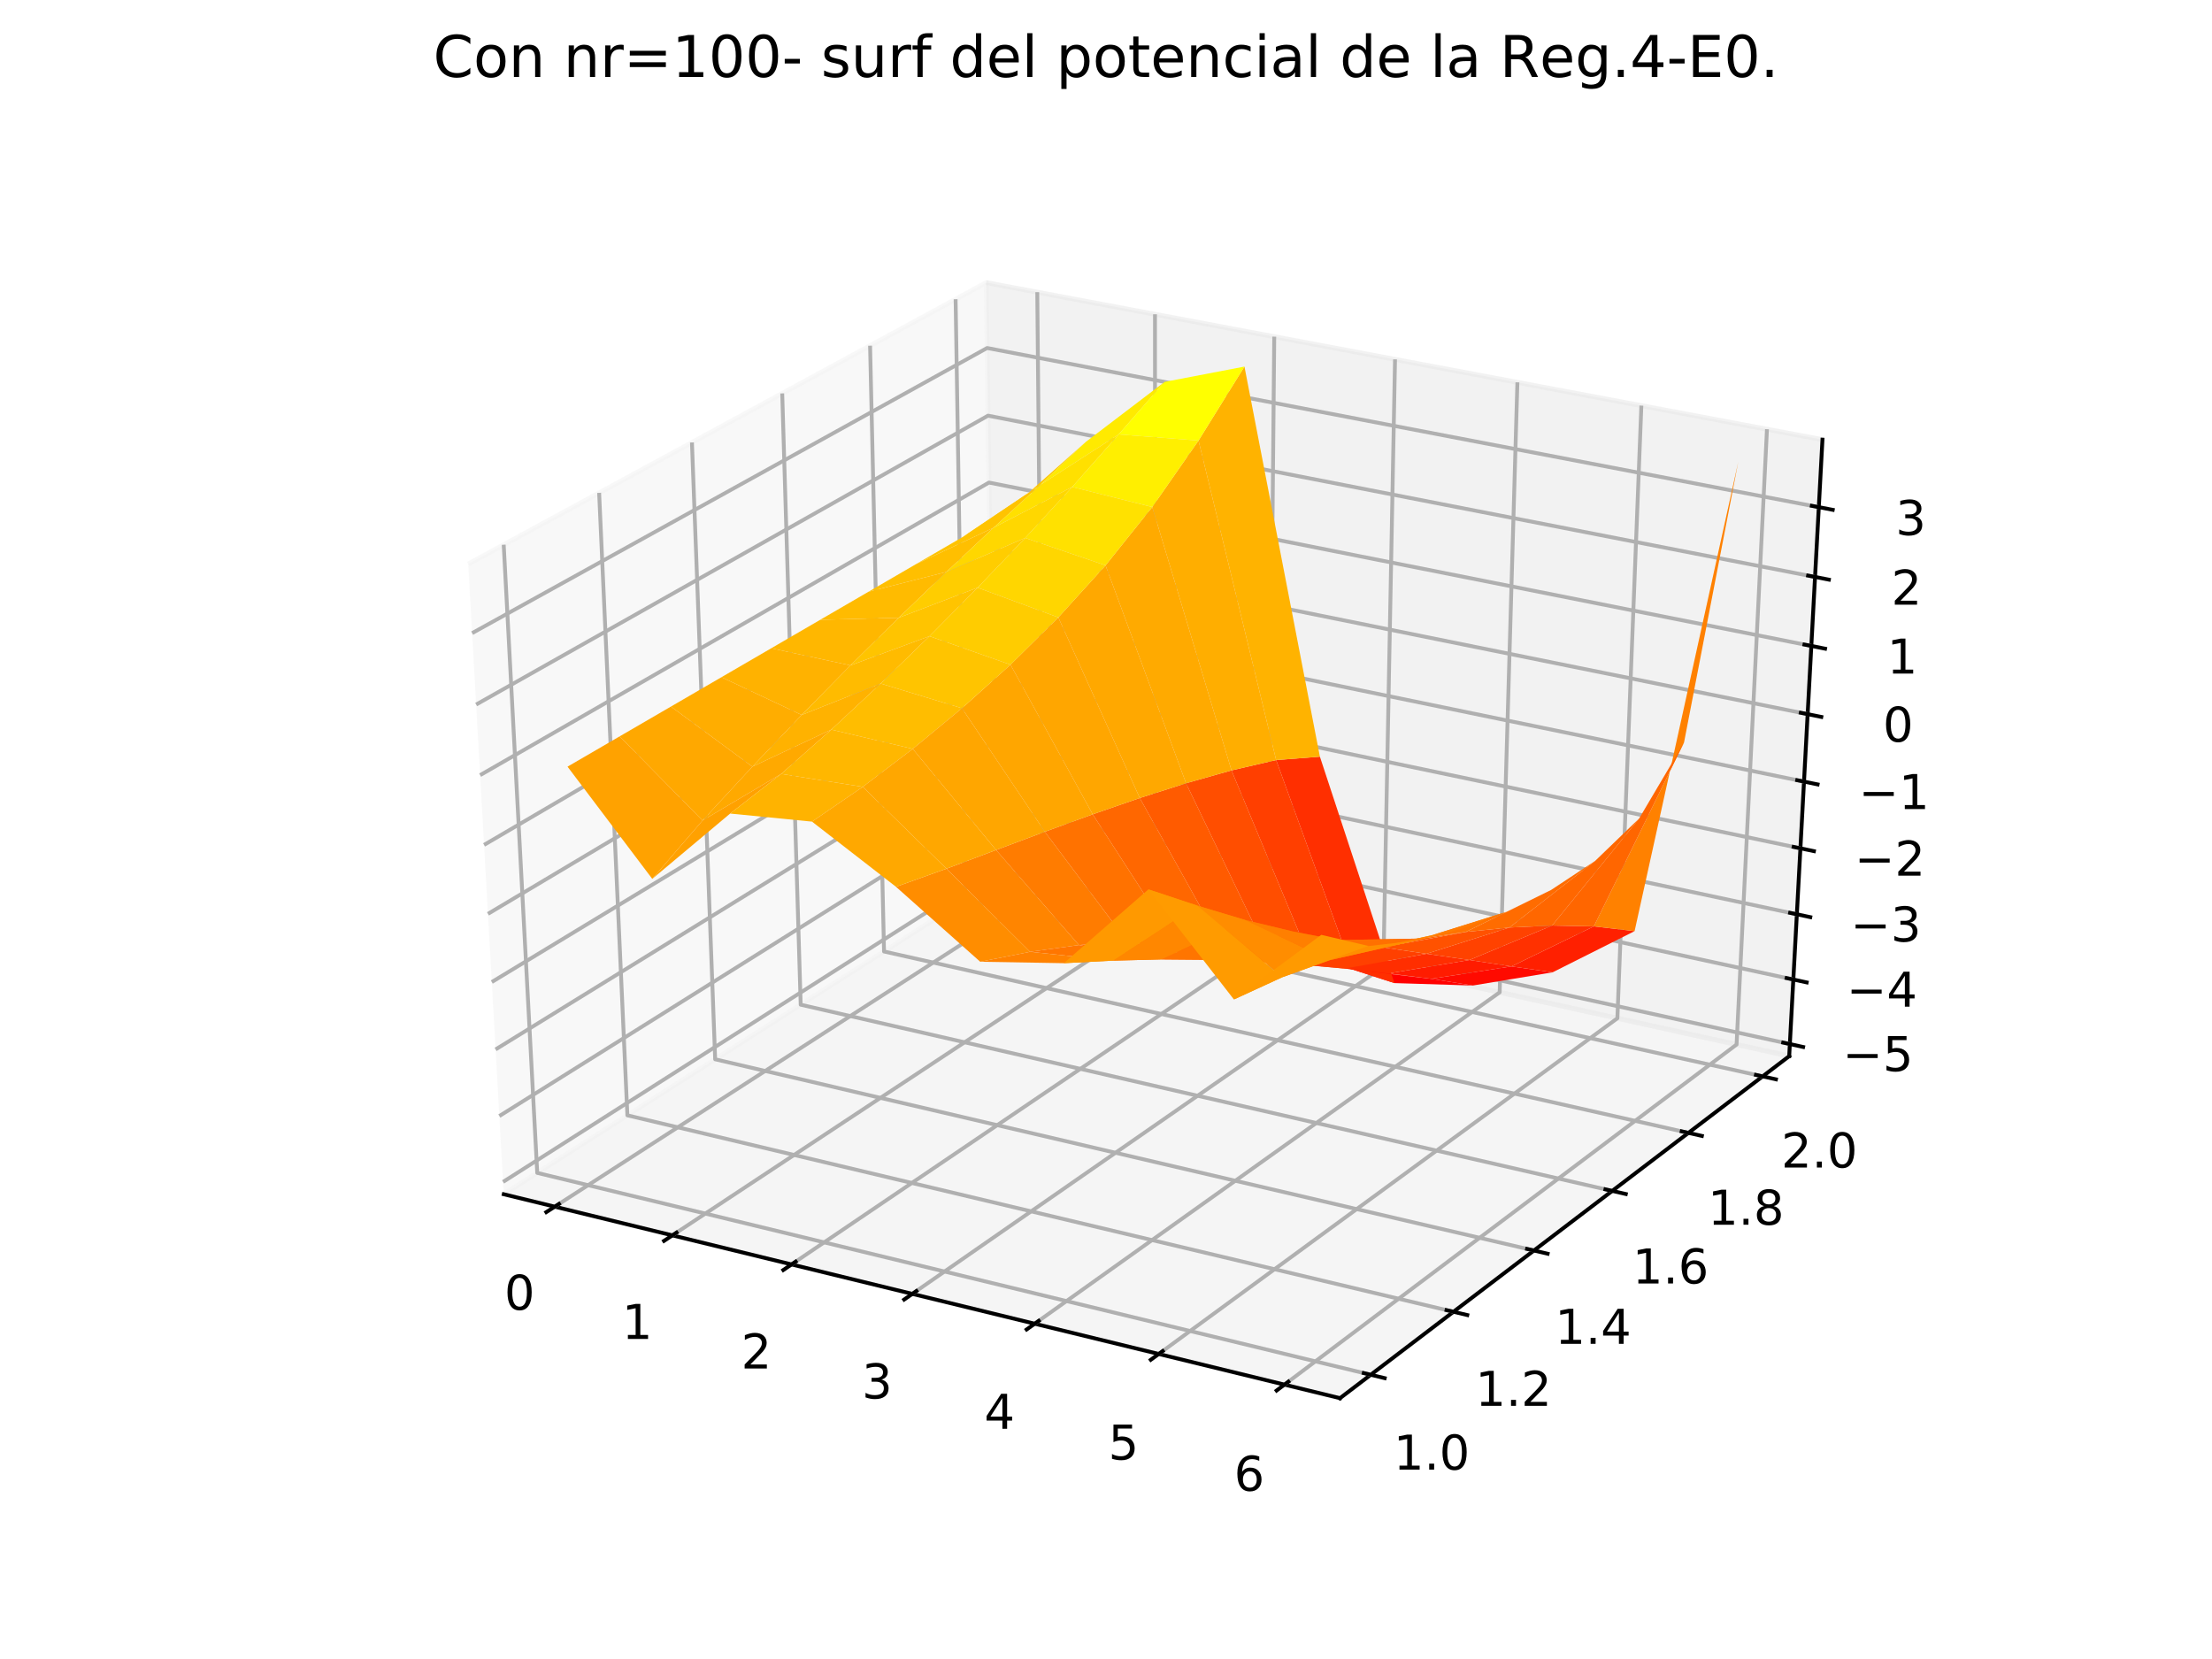 <?xml version="1.0" encoding="utf-8" standalone="no"?>
<!DOCTYPE svg PUBLIC "-//W3C//DTD SVG 1.1//EN"
  "http://www.w3.org/Graphics/SVG/1.1/DTD/svg11.dtd">
<!-- Created with matplotlib (https://matplotlib.org/) -->
<svg height="345.6pt" version="1.1" viewBox="0 0 460.8 345.6" width="460.8pt" xmlns="http://www.w3.org/2000/svg" xmlns:xlink="http://www.w3.org/1999/xlink">
 <defs>
  <style type="text/css">
*{stroke-linecap:butt;stroke-linejoin:round;}
  </style>
 </defs>
 <g id="figure_1">
  <g id="patch_1">
   <path d="M 0 345.6 
L 460.8 345.6 
L 460.8 0 
L 0 0 
z
" style="fill:#ffffff;"/>
  </g>
  <g id="patch_2">
   <path d="M 57.6 307.584 
L 414.72 307.584 
L 414.72 41.472 
L 57.6 41.472 
z
" style="fill:#ffffff;"/>
  </g>
  <g id="pane3d_1">
   <g id="patch_3">
    <path d="M 104.942 248.783 
L 207.151 183.538 
L 205.45 58.866 
L 97.541 117.487 
" style="fill:#f2f2f2;opacity:0.5;stroke:#f2f2f2;stroke-linejoin:miter;"/>
   </g>
  </g>
  <g id="pane3d_2">
   <g id="patch_4">
    <path d="M 207.151 183.538 
L 372.721 220.014 
L 379.649 91.583 
L 205.45 58.866 
" style="fill:#e6e6e6;opacity:0.5;stroke:#e6e6e6;stroke-linejoin:miter;"/>
   </g>
  </g>
  <g id="pane3d_3">
   <g id="patch_5">
    <path d="M 104.942 248.783 
L 279.144 291.265 
L 372.721 220.014 
L 207.151 183.538 
" style="fill:#ececec;opacity:0.5;stroke:#ececec;stroke-linejoin:miter;"/>
   </g>
  </g>
  <g id="axis3d_1">
   <g id="line2d_1">
    <path d="M 104.942 248.783 
L 279.144 291.265 
" style="fill:none;stroke:#000000;stroke-linecap:square;stroke-width:0.8;"/>
   </g>
   <g id="Line3DCollection_1">
    <path d="M 115.562 251.373 
L 217.277 185.769 
L 216.082 60.863 
" style="fill:none;stroke:#b0b0b0;stroke-width:0.8;"/>
    <path d="M 140.067 257.348 
L 240.625 190.912 
L 240.607 65.469 
" style="fill:none;stroke:#b0b0b0;stroke-width:0.8;"/>
    <path d="M 164.894 263.403 
L 264.259 196.119 
L 265.448 70.134 
" style="fill:none;stroke:#b0b0b0;stroke-width:0.8;"/>
    <path d="M 190.052 269.538 
L 288.183 201.39 
L 290.61 74.86 
" style="fill:none;stroke:#b0b0b0;stroke-width:0.8;"/>
    <path d="M 215.547 275.756 
L 312.405 206.726 
L 316.101 79.648 
" style="fill:none;stroke:#b0b0b0;stroke-width:0.8;"/>
    <path d="M 241.385 282.057 
L 336.928 212.129 
L 341.926 84.498 
" style="fill:none;stroke:#b0b0b0;stroke-width:0.8;"/>
    <path d="M 267.574 288.443 
L 361.759 217.599 
L 368.092 89.412 
" style="fill:none;stroke:#b0b0b0;stroke-width:0.8;"/>
   </g>
   <g id="xtick_1">
    <g id="line2d_2">
     <path d="M 116.439 250.807 
L 113.806 252.505 
" style="fill:none;stroke:#000000;stroke-linecap:square;stroke-width:0.8;"/>
    </g>
    <g id="text_1">
     <!-- 0 -->
     <defs>
      <path d="M 31.781 66.406 
Q 24.172 66.406 20.328 58.906 
Q 16.5 51.422 16.5 36.375 
Q 16.5 21.391 20.328 13.891 
Q 24.172 6.391 31.781 6.391 
Q 39.453 6.391 43.281 13.891 
Q 47.125 21.391 47.125 36.375 
Q 47.125 51.422 43.281 58.906 
Q 39.453 66.406 31.781 66.406 
z
M 31.781 74.219 
Q 44.047 74.219 50.516 64.516 
Q 56.984 54.828 56.984 36.375 
Q 56.984 17.969 50.516 8.266 
Q 44.047 -1.422 31.781 -1.422 
Q 19.531 -1.422 13.062 8.266 
Q 6.594 17.969 6.594 36.375 
Q 6.594 54.828 13.062 64.516 
Q 19.531 74.219 31.781 74.219 
z
" id="DejaVuSans-48"/>
     </defs>
     <g transform="translate(105.061 272.845)scale(0.1 -0.1)">
      <use xlink:href="#DejaVuSans-48"/>
     </g>
    </g>
   </g>
   <g id="xtick_2">
    <g id="line2d_3">
     <path d="M 140.933 256.776 
L 138.33 258.496 
" style="fill:none;stroke:#000000;stroke-linecap:square;stroke-width:0.8;"/>
    </g>
    <g id="text_2">
     <!-- 1 -->
     <defs>
      <path d="M 12.406 8.297 
L 28.516 8.297 
L 28.516 63.922 
L 10.984 60.406 
L 10.984 69.391 
L 28.422 72.906 
L 38.281 72.906 
L 38.281 8.297 
L 54.391 8.297 
L 54.391 0 
L 12.406 0 
z
" id="DejaVuSans-49"/>
     </defs>
     <g transform="translate(129.562 278.923)scale(0.1 -0.1)">
      <use xlink:href="#DejaVuSans-49"/>
     </g>
    </g>
   </g>
   <g id="xtick_3">
    <g id="line2d_4">
     <path d="M 165.751 262.823 
L 163.177 264.566 
" style="fill:none;stroke:#000000;stroke-linecap:square;stroke-width:0.8;"/>
    </g>
    <g id="text_3">
     <!-- 2 -->
     <defs>
      <path d="M 19.188 8.297 
L 53.609 8.297 
L 53.609 0 
L 7.328 0 
L 7.328 8.297 
Q 12.938 14.109 22.625 23.891 
Q 32.328 33.688 34.812 36.531 
Q 39.547 41.844 41.422 45.531 
Q 43.312 49.219 43.312 52.781 
Q 43.312 58.594 39.234 62.25 
Q 35.156 65.922 28.609 65.922 
Q 23.969 65.922 18.812 64.312 
Q 13.672 62.703 7.812 59.422 
L 7.812 69.391 
Q 13.766 71.781 18.938 73 
Q 24.125 74.219 28.422 74.219 
Q 39.75 74.219 46.484 68.547 
Q 53.219 62.891 53.219 53.422 
Q 53.219 48.922 51.531 44.891 
Q 49.859 40.875 45.406 35.406 
Q 44.188 33.984 37.641 27.219 
Q 31.109 20.453 19.188 8.297 
z
" id="DejaVuSans-50"/>
     </defs>
     <g transform="translate(154.388 285.081)scale(0.1 -0.1)">
      <use xlink:href="#DejaVuSans-50"/>
     </g>
    </g>
   </g>
   <g id="xtick_4">
    <g id="line2d_5">
     <path d="M 190.899 268.95 
L 188.356 270.717 
" style="fill:none;stroke:#000000;stroke-linecap:square;stroke-width:0.8;"/>
    </g>
    <g id="text_4">
     <!-- 3 -->
     <defs>
      <path d="M 40.578 39.312 
Q 47.656 37.797 51.625 33 
Q 55.609 28.219 55.609 21.188 
Q 55.609 10.406 48.188 4.484 
Q 40.766 -1.422 27.094 -1.422 
Q 22.516 -1.422 17.656 -0.516 
Q 12.797 0.391 7.625 2.203 
L 7.625 11.719 
Q 11.719 9.328 16.594 8.109 
Q 21.484 6.891 26.812 6.891 
Q 36.078 6.891 40.938 10.547 
Q 45.797 14.203 45.797 21.188 
Q 45.797 27.641 41.281 31.266 
Q 36.766 34.906 28.719 34.906 
L 20.219 34.906 
L 20.219 43.016 
L 29.109 43.016 
Q 36.375 43.016 40.234 45.922 
Q 44.094 48.828 44.094 54.297 
Q 44.094 59.906 40.109 62.906 
Q 36.141 65.922 28.719 65.922 
Q 24.656 65.922 20.016 65.031 
Q 15.375 64.156 9.812 62.312 
L 9.812 71.094 
Q 15.438 72.656 20.344 73.438 
Q 25.25 74.219 29.594 74.219 
Q 40.828 74.219 47.359 69.109 
Q 53.906 64.016 53.906 55.328 
Q 53.906 49.266 50.438 45.094 
Q 46.969 40.922 40.578 39.312 
z
" id="DejaVuSans-51"/>
     </defs>
     <g transform="translate(179.544 291.321)scale(0.1 -0.1)">
      <use xlink:href="#DejaVuSans-51"/>
     </g>
    </g>
   </g>
   <g id="xtick_5">
    <g id="line2d_6">
     <path d="M 216.383 275.16 
L 213.872 276.95 
" style="fill:none;stroke:#000000;stroke-linecap:square;stroke-width:0.8;"/>
    </g>
    <g id="text_5">
     <!-- 4 -->
     <defs>
      <path d="M 37.797 64.312 
L 12.891 25.391 
L 37.797 25.391 
z
M 35.203 72.906 
L 47.609 72.906 
L 47.609 25.391 
L 58.016 25.391 
L 58.016 17.188 
L 47.609 17.188 
L 47.609 0 
L 37.797 0 
L 37.797 17.188 
L 4.891 17.188 
L 4.891 26.703 
z
" id="DejaVuSans-52"/>
     </defs>
     <g transform="translate(205.038 297.646)scale(0.1 -0.1)">
      <use xlink:href="#DejaVuSans-52"/>
     </g>
    </g>
   </g>
   <g id="xtick_6">
    <g id="line2d_7">
     <path d="M 242.211 281.453 
L 239.732 283.267 
" style="fill:none;stroke:#000000;stroke-linecap:square;stroke-width:0.8;"/>
    </g>
    <g id="text_6">
     <!-- 5 -->
     <defs>
      <path d="M 10.797 72.906 
L 49.516 72.906 
L 49.516 64.594 
L 19.828 64.594 
L 19.828 46.734 
Q 21.969 47.469 24.109 47.828 
Q 26.266 48.188 28.422 48.188 
Q 40.625 48.188 47.75 41.5 
Q 54.891 34.812 54.891 23.391 
Q 54.891 11.625 47.562 5.094 
Q 40.234 -1.422 26.906 -1.422 
Q 22.312 -1.422 17.547 -0.641 
Q 12.797 0.141 7.719 1.703 
L 7.719 11.625 
Q 12.109 9.234 16.797 8.062 
Q 21.484 6.891 26.703 6.891 
Q 35.156 6.891 40.078 11.328 
Q 45.016 15.766 45.016 23.391 
Q 45.016 31 40.078 35.438 
Q 35.156 39.891 26.703 39.891 
Q 22.75 39.891 18.812 39.016 
Q 14.891 38.141 10.797 36.281 
z
" id="DejaVuSans-53"/>
     </defs>
     <g transform="translate(230.876 304.055)scale(0.1 -0.1)">
      <use xlink:href="#DejaVuSans-53"/>
     </g>
    </g>
   </g>
   <g id="xtick_7">
    <g id="line2d_8">
     <path d="M 268.388 287.831 
L 265.943 289.67 
" style="fill:none;stroke:#000000;stroke-linecap:square;stroke-width:0.8;"/>
    </g>
    <g id="text_7">
     <!-- 6 -->
     <defs>
      <path d="M 33.016 40.375 
Q 26.375 40.375 22.484 35.828 
Q 18.609 31.297 18.609 23.391 
Q 18.609 15.531 22.484 10.953 
Q 26.375 6.391 33.016 6.391 
Q 39.656 6.391 43.531 10.953 
Q 47.406 15.531 47.406 23.391 
Q 47.406 31.297 43.531 35.828 
Q 39.656 40.375 33.016 40.375 
z
M 52.594 71.297 
L 52.594 62.312 
Q 48.875 64.062 45.094 64.984 
Q 41.312 65.922 37.594 65.922 
Q 27.828 65.922 22.672 59.328 
Q 17.531 52.734 16.797 39.406 
Q 19.672 43.656 24.016 45.922 
Q 28.375 48.188 33.594 48.188 
Q 44.578 48.188 50.953 41.516 
Q 57.328 34.859 57.328 23.391 
Q 57.328 12.156 50.688 5.359 
Q 44.047 -1.422 33.016 -1.422 
Q 20.359 -1.422 13.672 8.266 
Q 6.984 17.969 6.984 36.375 
Q 6.984 53.656 15.188 63.938 
Q 23.391 74.219 37.203 74.219 
Q 40.922 74.219 44.703 73.484 
Q 48.484 72.75 52.594 71.297 
z
" id="DejaVuSans-54"/>
     </defs>
     <g transform="translate(257.065 310.552)scale(0.1 -0.1)">
      <use xlink:href="#DejaVuSans-54"/>
     </g>
    </g>
   </g>
  </g>
  <g id="axis3d_2">
   <g id="line2d_9">
    <path d="M 372.721 220.014 
L 279.144 291.265 
" style="fill:none;stroke:#000000;stroke-linecap:square;stroke-width:0.8;"/>
   </g>
   <g id="Line3DCollection_2">
    <path d="M 104.93 113.473 
L 111.915 244.331 
L 285.548 286.389 
" style="fill:none;stroke:#b0b0b0;stroke-width:0.8;"/>
    <path d="M 124.81 102.673 
L 130.696 232.343 
L 302.782 273.267 
" style="fill:none;stroke:#b0b0b0;stroke-width:0.8;"/>
    <path d="M 144.143 92.171 
L 148.984 220.668 
L 319.544 260.504 
" style="fill:none;stroke:#b0b0b0;stroke-width:0.8;"/>
    <path d="M 162.95 81.954 
L 166.801 209.296 
L 335.853 248.086 
" style="fill:none;stroke:#b0b0b0;stroke-width:0.8;"/>
    <path d="M 181.252 72.012 
L 184.162 198.213 
L 351.728 235.998 
" style="fill:none;stroke:#b0b0b0;stroke-width:0.8;"/>
    <path d="M 199.07 62.332 
L 201.087 187.409 
L 367.186 224.228 
" style="fill:none;stroke:#b0b0b0;stroke-width:0.8;"/>
   </g>
   <g id="xtick_8">
    <g id="line2d_10">
     <path d="M 284.095 286.037 
L 288.458 287.093 
" style="fill:none;stroke:#000000;stroke-linecap:square;stroke-width:0.8;"/>
    </g>
    <g id="text_8">
     <!-- 1.0 -->
     <defs>
      <path d="M 10.688 12.406 
L 21 12.406 
L 21 0 
L 10.688 0 
z
" id="DejaVuSans-46"/>
     </defs>
     <g transform="translate(290.296 306.145)scale(0.1 -0.1)">
      <use xlink:href="#DejaVuSans-49"/>
      <use x="63.623" xlink:href="#DejaVuSans-46"/>
      <use x="95.41" xlink:href="#DejaVuSans-48"/>
     </g>
    </g>
   </g>
   <g id="xtick_9">
    <g id="line2d_11">
     <path d="M 301.342 272.924 
L 305.663 273.952 
" style="fill:none;stroke:#000000;stroke-linecap:square;stroke-width:0.8;"/>
    </g>
    <g id="text_9">
     <!-- 1.2 -->
     <g transform="translate(307.345 292.861)scale(0.1 -0.1)">
      <use xlink:href="#DejaVuSans-49"/>
      <use x="63.623" xlink:href="#DejaVuSans-46"/>
      <use x="95.41" xlink:href="#DejaVuSans-50"/>
     </g>
    </g>
   </g>
   <g id="xtick_10">
    <g id="line2d_12">
     <path d="M 318.118 260.171 
L 322.398 261.171 
" style="fill:none;stroke:#000000;stroke-linecap:square;stroke-width:0.8;"/>
    </g>
    <g id="text_10">
     <!-- 1.4 -->
     <g transform="translate(323.927 279.94)scale(0.1 -0.1)">
      <use xlink:href="#DejaVuSans-49"/>
      <use x="63.623" xlink:href="#DejaVuSans-46"/>
      <use x="95.41" xlink:href="#DejaVuSans-52"/>
     </g>
    </g>
   </g>
   <g id="xtick_11">
    <g id="line2d_13">
     <path d="M 334.441 247.762 
L 338.681 248.734 
" style="fill:none;stroke:#000000;stroke-linecap:square;stroke-width:0.8;"/>
    </g>
    <g id="text_11">
     <!-- 1.6 -->
     <g transform="translate(340.062 267.369)scale(0.1 -0.1)">
      <use xlink:href="#DejaVuSans-49"/>
      <use x="63.623" xlink:href="#DejaVuSans-46"/>
      <use x="95.41" xlink:href="#DejaVuSans-54"/>
     </g>
    </g>
   </g>
   <g id="xtick_12">
    <g id="line2d_14">
     <path d="M 350.329 235.683 
L 354.53 236.63 
" style="fill:none;stroke:#000000;stroke-linecap:square;stroke-width:0.8;"/>
    </g>
    <g id="text_12">
     <!-- 1.8 -->
     <defs>
      <path d="M 31.781 34.625 
Q 24.75 34.625 20.719 30.859 
Q 16.703 27.094 16.703 20.516 
Q 16.703 13.922 20.719 10.156 
Q 24.75 6.391 31.781 6.391 
Q 38.812 6.391 42.859 10.172 
Q 46.922 13.969 46.922 20.516 
Q 46.922 27.094 42.891 30.859 
Q 38.875 34.625 31.781 34.625 
z
M 21.922 38.812 
Q 15.578 40.375 12.031 44.719 
Q 8.5 49.078 8.5 55.328 
Q 8.5 64.062 14.719 69.141 
Q 20.953 74.219 31.781 74.219 
Q 42.672 74.219 48.875 69.141 
Q 55.078 64.062 55.078 55.328 
Q 55.078 49.078 51.531 44.719 
Q 48 40.375 41.703 38.812 
Q 48.828 37.156 52.797 32.312 
Q 56.781 27.484 56.781 20.516 
Q 56.781 9.906 50.312 4.234 
Q 43.844 -1.422 31.781 -1.422 
Q 19.734 -1.422 13.25 4.234 
Q 6.781 9.906 6.781 20.516 
Q 6.781 27.484 10.781 32.312 
Q 14.797 37.156 21.922 38.812 
z
M 18.312 54.391 
Q 18.312 48.734 21.844 45.562 
Q 25.391 42.391 31.781 42.391 
Q 38.141 42.391 41.719 45.562 
Q 45.312 48.734 45.312 54.391 
Q 45.312 60.062 41.719 63.234 
Q 38.141 66.406 31.781 66.406 
Q 25.391 66.406 21.844 63.234 
Q 18.312 60.062 18.312 54.391 
z
" id="DejaVuSans-56"/>
     </defs>
     <g transform="translate(355.768 255.131)scale(0.1 -0.1)">
      <use xlink:href="#DejaVuSans-49"/>
      <use x="63.623" xlink:href="#DejaVuSans-46"/>
      <use x="95.41" xlink:href="#DejaVuSans-56"/>
     </g>
    </g>
   </g>
   <g id="xtick_13">
    <g id="line2d_15">
     <path d="M 365.8 223.921 
L 369.961 224.844 
" style="fill:none;stroke:#000000;stroke-linecap:square;stroke-width:0.8;"/>
    </g>
    <g id="text_13">
     <!-- 2.0 -->
     <g transform="translate(371.061 243.216)scale(0.1 -0.1)">
      <use xlink:href="#DejaVuSans-50"/>
      <use x="63.623" xlink:href="#DejaVuSans-46"/>
      <use x="95.41" xlink:href="#DejaVuSans-48"/>
     </g>
    </g>
   </g>
  </g>
  <g id="axis3d_3">
   <g id="line2d_16">
    <path d="M 372.721 220.014 
L 379.649 91.583 
" style="fill:none;stroke:#000000;stroke-linecap:square;stroke-width:0.8;"/>
   </g>
   <g id="Line3DCollection_3">
    <path d="M 372.857 217.496 
L 207.118 181.088 
L 104.797 246.213 
" style="fill:none;stroke:#b0b0b0;stroke-width:0.8;"/>
    <path d="M 373.582 204.053 
L 206.94 168.015 
L 104.023 232.49 
" style="fill:none;stroke:#b0b0b0;stroke-width:0.8;"/>
    <path d="M 374.315 190.462 
L 206.759 154.803 
L 103.241 218.612 
" style="fill:none;stroke:#b0b0b0;stroke-width:0.8;"/>
    <path d="M 375.057 176.72 
L 206.577 141.45 
L 102.45 204.573 
" style="fill:none;stroke:#b0b0b0;stroke-width:0.8;"/>
    <path d="M 375.806 162.824 
L 206.393 127.955 
L 101.649 190.373 
" style="fill:none;stroke:#b0b0b0;stroke-width:0.8;"/>
    <path d="M 376.564 148.772 
L 206.207 114.314 
L 100.84 176.007 
" style="fill:none;stroke:#b0b0b0;stroke-width:0.8;"/>
    <path d="M 377.33 134.561 
L 206.018 100.526 
L 100.021 161.474 
" style="fill:none;stroke:#b0b0b0;stroke-width:0.8;"/>
    <path d="M 378.106 120.188 
L 205.828 86.587 
L 99.192 146.77 
" style="fill:none;stroke:#b0b0b0;stroke-width:0.8;"/>
    <path d="M 378.89 105.651 
L 205.636 72.496 
L 98.353 131.891 
" style="fill:none;stroke:#b0b0b0;stroke-width:0.8;"/>
   </g>
   <g id="xtick_14">
    <g id="line2d_17">
     <path d="M 371.474 217.192 
L 375.626 218.104 
" style="fill:none;stroke:#000000;stroke-linecap:square;stroke-width:0.8;"/>
    </g>
    <g id="text_14">
     <!-- −5 -->
     <defs>
      <path d="M 10.594 35.5 
L 73.188 35.5 
L 73.188 27.203 
L 10.594 27.203 
z
" id="DejaVuSans-8722"/>
     </defs>
     <g transform="translate(383.836 223.128)scale(0.1 -0.1)">
      <use xlink:href="#DejaVuSans-8722"/>
      <use x="83.789" xlink:href="#DejaVuSans-53"/>
     </g>
    </g>
   </g>
   <g id="xtick_15">
    <g id="line2d_18">
     <path d="M 372.192 203.752 
L 376.367 204.655 
" style="fill:none;stroke:#000000;stroke-linecap:square;stroke-width:0.8;"/>
    </g>
    <g id="text_15">
     <!-- −4 -->
     <g transform="translate(384.661 209.705)scale(0.1 -0.1)">
      <use xlink:href="#DejaVuSans-8722"/>
      <use x="83.789" xlink:href="#DejaVuSans-52"/>
     </g>
    </g>
   </g>
   <g id="xtick_16">
    <g id="line2d_19">
     <path d="M 372.917 190.164 
L 377.116 191.058 
" style="fill:none;stroke:#000000;stroke-linecap:square;stroke-width:0.8;"/>
    </g>
    <g id="text_16">
     <!-- −3 -->
     <g transform="translate(385.494 196.134)scale(0.1 -0.1)">
      <use xlink:href="#DejaVuSans-8722"/>
      <use x="83.789" xlink:href="#DejaVuSans-51"/>
     </g>
    </g>
   </g>
   <g id="xtick_17">
    <g id="line2d_20">
     <path d="M 373.65 176.425 
L 377.873 177.309 
" style="fill:none;stroke:#000000;stroke-linecap:square;stroke-width:0.8;"/>
    </g>
    <g id="text_17">
     <!-- −2 -->
     <g transform="translate(386.336 182.413)scale(0.1 -0.1)">
      <use xlink:href="#DejaVuSans-8722"/>
      <use x="83.789" xlink:href="#DejaVuSans-50"/>
     </g>
    </g>
   </g>
   <g id="xtick_18">
    <g id="line2d_21">
     <path d="M 374.391 162.533 
L 378.639 163.407 
" style="fill:none;stroke:#000000;stroke-linecap:square;stroke-width:0.8;"/>
    </g>
    <g id="text_18">
     <!-- −1 -->
     <g transform="translate(387.188 168.538)scale(0.1 -0.1)">
      <use xlink:href="#DejaVuSans-8722"/>
      <use x="83.789" xlink:href="#DejaVuSans-49"/>
     </g>
    </g>
   </g>
   <g id="xtick_19">
    <g id="line2d_22">
     <path d="M 375.141 148.484 
L 379.413 149.348 
" style="fill:none;stroke:#000000;stroke-linecap:square;stroke-width:0.8;"/>
    </g>
    <g id="text_19">
     <!-- 0 -->
     <g transform="translate(392.239 154.508)scale(0.1 -0.1)">
      <use xlink:href="#DejaVuSans-48"/>
     </g>
    </g>
   </g>
   <g id="xtick_20">
    <g id="line2d_23">
     <path d="M 375.899 134.276 
L 380.196 135.13 
" style="fill:none;stroke:#000000;stroke-linecap:square;stroke-width:0.8;"/>
    </g>
    <g id="text_20">
     <!-- 1 -->
     <g transform="translate(393.11 140.319)scale(0.1 -0.1)">
      <use xlink:href="#DejaVuSans-49"/>
     </g>
    </g>
   </g>
   <g id="xtick_21">
    <g id="line2d_24">
     <path d="M 376.666 119.907 
L 380.988 120.75 
" style="fill:none;stroke:#000000;stroke-linecap:square;stroke-width:0.8;"/>
    </g>
    <g id="text_21">
     <!-- 2 -->
     <g transform="translate(393.991 125.969)scale(0.1 -0.1)">
      <use xlink:href="#DejaVuSans-50"/>
     </g>
    </g>
   </g>
   <g id="xtick_22">
    <g id="line2d_25">
     <path d="M 377.442 105.374 
L 381.79 106.206 
" style="fill:none;stroke:#000000;stroke-linecap:square;stroke-width:0.8;"/>
    </g>
    <g id="text_22">
     <!-- 3 -->
     <g transform="translate(394.882 111.456)scale(0.1 -0.1)">
      <use xlink:href="#DejaVuSans-51"/>
     </g>
    </g>
   </g>
  </g>
  <g id="axes_1">
   <g id="Poly3DCollection_1">
    <path clip-path="url(#p24336d2b8d)" d="M 281.701 201.955 
L 298.131 203.906 
L 306.817 205.303 
L 290.485 204.796 
z
" style="fill:#ff0000;"/>
    <path clip-path="url(#p24336d2b8d)" d="M 265.844 158.334 
L 281.701 201.955 
L 290.485 204.796 
L 274.961 157.633 
z
" style="fill:#ff2f00;"/>
    <path clip-path="url(#p24336d2b8d)" d="M 298.131 203.906 
L 314.859 201.319 
L 323.436 202.552 
L 306.817 205.303 
z
" style="fill:#ff0a00;"/>
    <path clip-path="url(#p24336d2b8d)" d="M 272.72 199.33 
L 289.257 202.778 
L 298.131 203.906 
L 281.701 201.955 
z
" style="fill:#ff1400;"/>
    <path clip-path="url(#p24336d2b8d)" d="M 200.613 111.826 
L 216.662 101.053 
L 226.244 92.013 
L 210.24 106.232 
z
" style="fill:#ffc700;"/>
    <path clip-path="url(#p24336d2b8d)" d="M 256.545 160.488 
L 272.72 199.33 
L 281.701 201.955 
L 265.844 158.334 
z
" style="fill:#ff3f00;"/>
    <path clip-path="url(#p24336d2b8d)" d="M 314.859 201.319 
L 332.026 192.981 
L 340.516 193.971 
L 323.436 202.552 
z
" style="fill:#ff2000;"/>
    <path clip-path="url(#p24336d2b8d)" d="M 289.257 202.778 
L 306.104 199.988 
L 314.859 201.319 
L 298.131 203.906 
z
" style="fill:#ff1c00;"/>
    <path clip-path="url(#p24336d2b8d)" d="M 190.846 117.503 
L 206.96 109.938 
L 216.662 101.053 
L 200.613 111.826 
z
" style="fill:#ffc300;"/>
    <path clip-path="url(#p24336d2b8d)" d="M 263.532 197.405 
L 280.194 201.779 
L 289.257 202.778 
L 272.72 199.33 
z
" style="fill:#ff2700;"/>
    <path clip-path="url(#p24336d2b8d)" d="M 249.675 91.778 
L 265.844 158.334 
L 274.961 157.633 
L 259.243 76.365 
z
" style="fill:#ffb300;"/>
    <path clip-path="url(#p24336d2b8d)" d="M 216.662 101.053 
L 233.029 90.5 
L 242.606 79.555 
L 226.244 92.013 
z
" style="fill:#ffea00;"/>
    <path clip-path="url(#p24336d2b8d)" d="M 247.076 163.164 
L 263.532 197.405 
L 272.72 199.33 
L 256.545 160.488 
z
" style="fill:#ff4e00;"/>
    <path clip-path="url(#p24336d2b8d)" d="M 306.104 199.988 
L 323.33 192.808 
L 332.026 192.981 
L 314.859 201.319 
z
" style="fill:#ff3100;"/>
    <path clip-path="url(#p24336d2b8d)" d="M 180.933 123.264 
L 197.142 119.146 
L 206.96 109.938 
L 190.846 117.503 
z
" style="fill:#ffbf00;"/>
    <path clip-path="url(#p24336d2b8d)" d="M 280.194 201.779 
L 297.161 198.688 
L 306.104 199.988 
L 289.257 202.778 
z
" style="fill:#ff2e00;"/>
    <path clip-path="url(#p24336d2b8d)" d="M 206.96 109.938 
L 223.348 101.444 
L 233.029 90.5 
L 216.662 101.053 
z
" style="fill:#ffe000;"/>
    <path clip-path="url(#p24336d2b8d)" d="M 240.037 105.624 
L 256.545 160.488 
L 265.844 158.334 
L 249.675 91.778 
z
" style="fill:#ffae00;"/>
    <path clip-path="url(#p24336d2b8d)" d="M 233.029 90.5 
L 249.675 91.778 
L 259.243 76.365 
L 242.606 79.555 
z
" style="fill:#ffff00;"/>
    <path clip-path="url(#p24336d2b8d)" d="M 254.14 196.244 
L 270.937 200.948 
L 280.194 201.779 
L 263.532 197.405 
z
" style="fill:#ff3900;"/>
    <path clip-path="url(#p24336d2b8d)" d="M 170.872 129.111 
L 187.208 128.695 
L 197.142 119.146 
L 180.933 123.264 
z
" style="fill:#ffbb00;"/>
    <path clip-path="url(#p24336d2b8d)" d="M 237.439 166.241 
L 254.14 196.244 
L 263.532 197.405 
L 247.076 163.164 
z
" style="fill:#ff5b00;"/>
    <path clip-path="url(#p24336d2b8d)" d="M 197.142 119.146 
L 213.557 112.064 
L 223.348 101.444 
L 206.96 109.938 
z
" style="fill:#ffd700;"/>
    <path clip-path="url(#p24336d2b8d)" d="M 297.161 198.688 
L 314.439 193.219 
L 323.33 192.808 
L 306.104 199.988 
z
" style="fill:#ff4200;"/>
    <path clip-path="url(#p24336d2b8d)" d="M 332.026 192.981 
L 350.816 154.666 
L 362.116 96.185 
L 340.516 193.971 
z
" style="fill:#ff8100;"/>
    <path clip-path="url(#p24336d2b8d)" d="M 230.307 117.781 
L 247.076 163.164 
L 256.545 160.488 
L 240.037 105.624 
z
" style="fill:#ffaa00;"/>
    <path clip-path="url(#p24336d2b8d)" d="M 223.348 101.444 
L 240.037 105.624 
L 249.675 91.778 
L 233.029 90.5 
z
" style="fill:#ffef00;"/>
    <path clip-path="url(#p24336d2b8d)" d="M 270.937 200.948 
L 288.026 197.342 
L 297.161 198.688 
L 280.194 201.779 
z
" style="fill:#ff4000;"/>
    <path clip-path="url(#p24336d2b8d)" d="M 323.33 192.808 
L 341.465 170.498 
L 350.816 154.666 
L 332.026 192.981 
z
" style="fill:#ff6600;"/>
    <path clip-path="url(#p24336d2b8d)" d="M 160.66 135.046 
L 177.159 138.613 
L 187.208 128.695 
L 170.872 129.111 
z
" style="fill:#ffb700;"/>
    <path clip-path="url(#p24336d2b8d)" d="M 187.208 128.695 
L 203.65 122.418 
L 213.557 112.064 
L 197.142 119.146 
z
" style="fill:#ffcd00;"/>
    <path clip-path="url(#p24336d2b8d)" d="M 213.557 112.064 
L 230.307 117.781 
L 240.037 105.624 
L 223.348 101.444 
z
" style="fill:#ffe100;"/>
    <path clip-path="url(#p24336d2b8d)" d="M 244.547 195.807 
L 261.482 200.325 
L 270.937 200.948 
L 254.14 196.244 
z
" style="fill:#ff4a00;"/>
    <path clip-path="url(#p24336d2b8d)" d="M 220.467 128.622 
L 237.439 166.241 
L 247.076 163.164 
L 230.307 117.781 
z
" style="fill:#ffa800;"/>
    <path clip-path="url(#p24336d2b8d)" d="M 227.633 169.636 
L 244.547 195.807 
L 254.14 196.244 
L 237.439 166.241 
z
" style="fill:#ff6700;"/>
    <path clip-path="url(#p24336d2b8d)" d="M 288.026 197.342 
L 305.356 194.134 
L 314.439 193.219 
L 297.161 198.688 
z
" style="fill:#ff5200;"/>
    <path clip-path="url(#p24336d2b8d)" d="M 314.439 193.219 
L 332.306 179.329 
L 341.465 170.498 
L 323.33 192.808 
z
" style="fill:#ff6700;"/>
    <path clip-path="url(#p24336d2b8d)" d="M 203.65 122.418 
L 220.467 128.622 
L 230.307 117.781 
L 213.557 112.064 
z
" style="fill:#ffd600;"/>
    <path clip-path="url(#p24336d2b8d)" d="M 177.159 138.613 
L 193.621 132.53 
L 203.65 122.418 
L 187.208 128.695 
z
" style="fill:#ffc400;"/>
    <path clip-path="url(#p24336d2b8d)" d="M 150.293 141.071 
L 166.998 148.939 
L 177.159 138.613 
L 160.66 135.046 
z
" style="fill:#ffb200;"/>
    <path clip-path="url(#p24336d2b8d)" d="M 261.482 200.325 
L 278.694 195.834 
L 288.026 197.342 
L 270.937 200.948 
z
" style="fill:#ff5200;"/>
    <path clip-path="url(#p24336d2b8d)" d="M 210.501 138.464 
L 227.633 169.636 
L 237.439 166.241 
L 220.467 128.622 
z
" style="fill:#ffa600;"/>
    <path clip-path="url(#p24336d2b8d)" d="M 193.621 132.53 
L 210.501 138.464 
L 220.467 128.622 
L 203.65 122.418 
z
" style="fill:#ffcc00;"/>
    <path clip-path="url(#p24336d2b8d)" d="M 166.998 148.939 
L 183.462 142.397 
L 193.621 132.53 
L 177.159 138.613 
z
" style="fill:#ffbb00;"/>
    <path clip-path="url(#p24336d2b8d)" d="M 217.655 173.269 
L 234.755 196.035 
L 244.547 195.807 
L 227.633 169.636 
z
" style="fill:#ff7200;"/>
    <path clip-path="url(#p24336d2b8d)" d="M 234.755 196.035 
L 251.826 199.95 
L 261.482 200.325 
L 244.547 195.807 
z
" style="fill:#ff5900;"/>
    <path clip-path="url(#p24336d2b8d)" d="M 139.767 147.188 
L 156.726 159.709 
L 166.998 148.939 
L 150.293 141.071 
z
" style="fill:#ffad00;"/>
    <path clip-path="url(#p24336d2b8d)" d="M 305.356 194.134 
L 323.121 185.395 
L 332.306 179.329 
L 314.439 193.219 
z
" style="fill:#ff6c00;"/>
    <path clip-path="url(#p24336d2b8d)" d="M 278.694 195.834 
L 296.081 195.519 
L 305.356 194.134 
L 288.026 197.342 
z
" style="fill:#ff6100;"/>
    <path clip-path="url(#p24336d2b8d)" d="M 200.397 147.54 
L 217.655 173.269 
L 227.633 169.636 
L 210.501 138.464 
z
" style="fill:#ffa600;"/>
    <path clip-path="url(#p24336d2b8d)" d="M 183.462 142.397 
L 200.397 147.54 
L 210.501 138.464 
L 193.621 132.53 
z
" style="fill:#ffc400;"/>
    <path clip-path="url(#p24336d2b8d)" d="M 156.726 159.709 
L 173.166 151.991 
L 183.462 142.397 
L 166.998 148.939 
z
" style="fill:#ffb200;"/>
    <path clip-path="url(#p24336d2b8d)" d="M 251.826 199.95 
L 269.16 194.005 
L 278.694 195.834 
L 261.482 200.325 
z
" style="fill:#ff6300;"/>
    <path clip-path="url(#p24336d2b8d)" d="M 129.08 153.399 
L 146.346 170.929 
L 156.726 159.709 
L 139.767 147.188 
z
" style="fill:#ffa800;"/>
    <path clip-path="url(#p24336d2b8d)" d="M 207.502 177.069 
L 224.765 196.87 
L 234.755 196.035 
L 217.655 173.269 
z
" style="fill:#ff7c00;"/>
    <path clip-path="url(#p24336d2b8d)" d="M 224.765 196.87 
L 241.964 199.865 
L 251.826 199.95 
L 234.755 196.035 
z
" style="fill:#ff6800;"/>
    <path clip-path="url(#p24336d2b8d)" d="M 296.081 195.519 
L 313.837 189.951 
L 323.121 185.395 
L 305.356 194.134 
z
" style="fill:#ff7400;"/>
    <path clip-path="url(#p24336d2b8d)" d="M 146.346 170.929 
L 162.724 161.221 
L 173.166 151.991 
L 156.726 159.709 
z
" style="fill:#ffa900;"/>
    <path clip-path="url(#p24336d2b8d)" d="M 173.166 151.991 
L 190.146 156.004 
L 200.397 147.54 
L 183.462 142.397 
z
" style="fill:#ffbd00;"/>
    <path clip-path="url(#p24336d2b8d)" d="M 190.146 156.004 
L 207.502 177.069 
L 217.655 173.269 
L 200.397 147.54 
z
" style="fill:#ffa600;"/>
    <path clip-path="url(#p24336d2b8d)" d="M 269.16 194.005 
L 286.614 197.427 
L 296.081 195.519 
L 278.694 195.834 
z
" style="fill:#ff7000;"/>
    <path clip-path="url(#p24336d2b8d)" d="M 118.226 159.707 
L 135.881 183.086 
L 146.346 170.929 
L 129.08 153.399 
z
" style="fill:#ffa200;"/>
    <path clip-path="url(#p24336d2b8d)" d="M 241.964 199.865 
L 259.414 191.66 
L 269.16 194.005 
L 251.826 199.95 
z
" style="fill:#ff7500;"/>
    <path clip-path="url(#p24336d2b8d)" d="M 135.881 183.086 
L 152.103 169.478 
L 162.724 161.221 
L 146.346 170.929 
z
" style="fill:#ffa100;"/>
    <path clip-path="url(#p24336d2b8d)" d="M 197.17 180.964 
L 214.578 198.276 
L 224.765 196.87 
L 207.502 177.069 
z
" style="fill:#ff8500;"/>
    <path clip-path="url(#p24336d2b8d)" d="M 162.724 161.221 
L 179.736 163.913 
L 190.146 156.004 
L 173.166 151.991 
z
" style="fill:#ffb700;"/>
    <path clip-path="url(#p24336d2b8d)" d="M 286.614 197.427 
L 304.422 193.455 
L 313.837 189.951 
L 296.081 195.519 
z
" style="fill:#ff7c00;"/>
    <path clip-path="url(#p24336d2b8d)" d="M 179.736 163.913 
L 197.17 180.964 
L 207.502 177.069 
L 190.146 156.004 
z
" style="fill:#ffa700;"/>
    <path clip-path="url(#p24336d2b8d)" d="M 214.578 198.276 
L 231.895 200.119 
L 241.964 199.865 
L 224.765 196.87 
z
" style="fill:#ff7600;"/>
    <path clip-path="url(#p24336d2b8d)" d="M 259.414 191.66 
L 276.952 200.031 
L 286.614 197.427 
L 269.16 194.005 
z
" style="fill:#ff7f00;"/>
    <path clip-path="url(#p24336d2b8d)" d="M 152.103 169.478 
L 169.154 171.16 
L 179.736 163.913 
L 162.724 161.221 
z
" style="fill:#ffb300;"/>
    <path clip-path="url(#p24336d2b8d)" d="M 186.649 184.736 
L 204.196 200.349 
L 214.578 198.276 
L 197.17 180.964 
z
" style="fill:#ff8d00;"/>
    <path clip-path="url(#p24336d2b8d)" d="M 231.895 200.119 
L 249.444 188.663 
L 259.414 191.66 
L 241.964 199.865 
z
" style="fill:#ff8700;"/>
    <path clip-path="url(#p24336d2b8d)" d="M 169.154 171.16 
L 186.649 184.736 
L 197.17 180.964 
L 179.736 163.913 
z
" style="fill:#ffa800;"/>
    <path clip-path="url(#p24336d2b8d)" d="M 276.952 200.031 
L 294.857 195.964 
L 304.422 193.455 
L 286.614 197.427 
z
" style="fill:#ff8500;"/>
    <path clip-path="url(#p24336d2b8d)" d="M 204.196 200.349 
L 221.615 200.648 
L 231.895 200.119 
L 214.578 198.276 
z
" style="fill:#ff8200;"/>
    <path clip-path="url(#p24336d2b8d)" d="M 249.444 188.663 
L 267.094 203.588 
L 276.952 200.031 
L 259.414 191.66 
z
" style="fill:#ff8d00;"/>
    <path clip-path="url(#p24336d2b8d)" d="M 267.094 203.588 
L 285.132 197.076 
L 294.857 195.964 
L 276.952 200.031 
z
" style="fill:#ff8f00;"/>
    <path clip-path="url(#p24336d2b8d)" d="M 221.615 200.648 
L 239.234 185.276 
L 249.444 188.663 
L 231.895 200.119 
z
" style="fill:#ff9900;"/>
    <path clip-path="url(#p24336d2b8d)" d="M 239.234 185.276 
L 257.046 208.209 
L 267.094 203.588 
L 249.444 188.663 
z
" style="fill:#ff9b00;"/>
    <path clip-path="url(#p24336d2b8d)" d="M 257.046 208.209 
L 275.253 194.745 
L 285.132 197.076 
L 267.094 203.588 
z
" style="fill:#ff9a00;"/>
   </g>
  </g>
  <g id="text_23">
   <!-- Con nr=100- surf del potencial de la Reg.4-E0. -->
   <defs>
    <path d="M 64.406 67.281 
L 64.406 56.891 
Q 59.422 61.531 53.781 63.812 
Q 48.141 66.109 41.797 66.109 
Q 29.297 66.109 22.656 58.469 
Q 16.016 50.828 16.016 36.375 
Q 16.016 21.969 22.656 14.328 
Q 29.297 6.688 41.797 6.688 
Q 48.141 6.688 53.781 8.984 
Q 59.422 11.281 64.406 15.922 
L 64.406 5.609 
Q 59.234 2.094 53.438 0.328 
Q 47.656 -1.422 41.219 -1.422 
Q 24.656 -1.422 15.125 8.703 
Q 5.609 18.844 5.609 36.375 
Q 5.609 53.953 15.125 64.078 
Q 24.656 74.219 41.219 74.219 
Q 47.75 74.219 53.531 72.484 
Q 59.328 70.75 64.406 67.281 
z
" id="DejaVuSans-67"/>
    <path d="M 30.609 48.391 
Q 23.391 48.391 19.188 42.75 
Q 14.984 37.109 14.984 27.297 
Q 14.984 17.484 19.156 11.844 
Q 23.344 6.203 30.609 6.203 
Q 37.797 6.203 41.984 11.859 
Q 46.188 17.531 46.188 27.297 
Q 46.188 37.016 41.984 42.703 
Q 37.797 48.391 30.609 48.391 
z
M 30.609 56 
Q 42.328 56 49.016 48.375 
Q 55.719 40.766 55.719 27.297 
Q 55.719 13.875 49.016 6.219 
Q 42.328 -1.422 30.609 -1.422 
Q 18.844 -1.422 12.172 6.219 
Q 5.516 13.875 5.516 27.297 
Q 5.516 40.766 12.172 48.375 
Q 18.844 56 30.609 56 
z
" id="DejaVuSans-111"/>
    <path d="M 54.891 33.016 
L 54.891 0 
L 45.906 0 
L 45.906 32.719 
Q 45.906 40.484 42.875 44.328 
Q 39.844 48.188 33.797 48.188 
Q 26.516 48.188 22.312 43.547 
Q 18.109 38.922 18.109 30.906 
L 18.109 0 
L 9.078 0 
L 9.078 54.688 
L 18.109 54.688 
L 18.109 46.188 
Q 21.344 51.125 25.703 53.562 
Q 30.078 56 35.797 56 
Q 45.219 56 50.047 50.172 
Q 54.891 44.344 54.891 33.016 
z
" id="DejaVuSans-110"/>
    <path id="DejaVuSans-32"/>
    <path d="M 41.109 46.297 
Q 39.594 47.172 37.812 47.578 
Q 36.031 48 33.891 48 
Q 26.266 48 22.188 43.047 
Q 18.109 38.094 18.109 28.812 
L 18.109 0 
L 9.078 0 
L 9.078 54.688 
L 18.109 54.688 
L 18.109 46.188 
Q 20.953 51.172 25.484 53.578 
Q 30.031 56 36.531 56 
Q 37.453 56 38.578 55.875 
Q 39.703 55.766 41.062 55.516 
z
" id="DejaVuSans-114"/>
    <path d="M 10.594 45.406 
L 73.188 45.406 
L 73.188 37.203 
L 10.594 37.203 
z
M 10.594 25.484 
L 73.188 25.484 
L 73.188 17.188 
L 10.594 17.188 
z
" id="DejaVuSans-61"/>
    <path d="M 4.891 31.391 
L 31.203 31.391 
L 31.203 23.391 
L 4.891 23.391 
z
" id="DejaVuSans-45"/>
    <path d="M 44.281 53.078 
L 44.281 44.578 
Q 40.484 46.531 36.375 47.5 
Q 32.281 48.484 27.875 48.484 
Q 21.188 48.484 17.844 46.438 
Q 14.5 44.391 14.5 40.281 
Q 14.5 37.156 16.891 35.375 
Q 19.281 33.594 26.516 31.984 
L 29.594 31.297 
Q 39.156 29.25 43.188 25.516 
Q 47.219 21.781 47.219 15.094 
Q 47.219 7.469 41.188 3.016 
Q 35.156 -1.422 24.609 -1.422 
Q 20.219 -1.422 15.453 -0.562 
Q 10.688 0.297 5.422 2 
L 5.422 11.281 
Q 10.406 8.688 15.234 7.391 
Q 20.062 6.109 24.812 6.109 
Q 31.156 6.109 34.562 8.281 
Q 37.984 10.453 37.984 14.406 
Q 37.984 18.062 35.516 20.016 
Q 33.062 21.969 24.703 23.781 
L 21.578 24.516 
Q 13.234 26.266 9.516 29.906 
Q 5.812 33.547 5.812 39.891 
Q 5.812 47.609 11.281 51.797 
Q 16.75 56 26.812 56 
Q 31.781 56 36.172 55.266 
Q 40.578 54.547 44.281 53.078 
z
" id="DejaVuSans-115"/>
    <path d="M 8.5 21.578 
L 8.5 54.688 
L 17.484 54.688 
L 17.484 21.922 
Q 17.484 14.156 20.5 10.266 
Q 23.531 6.391 29.594 6.391 
Q 36.859 6.391 41.078 11.031 
Q 45.312 15.672 45.312 23.688 
L 45.312 54.688 
L 54.297 54.688 
L 54.297 0 
L 45.312 0 
L 45.312 8.406 
Q 42.047 3.422 37.719 1 
Q 33.406 -1.422 27.688 -1.422 
Q 18.266 -1.422 13.375 4.438 
Q 8.5 10.297 8.5 21.578 
z
M 31.109 56 
z
" id="DejaVuSans-117"/>
    <path d="M 37.109 75.984 
L 37.109 68.5 
L 28.516 68.5 
Q 23.688 68.5 21.797 66.547 
Q 19.922 64.594 19.922 59.516 
L 19.922 54.688 
L 34.719 54.688 
L 34.719 47.703 
L 19.922 47.703 
L 19.922 0 
L 10.891 0 
L 10.891 47.703 
L 2.297 47.703 
L 2.297 54.688 
L 10.891 54.688 
L 10.891 58.5 
Q 10.891 67.625 15.141 71.797 
Q 19.391 75.984 28.609 75.984 
z
" id="DejaVuSans-102"/>
    <path d="M 45.406 46.391 
L 45.406 75.984 
L 54.391 75.984 
L 54.391 0 
L 45.406 0 
L 45.406 8.203 
Q 42.578 3.328 38.25 0.953 
Q 33.938 -1.422 27.875 -1.422 
Q 17.969 -1.422 11.734 6.484 
Q 5.516 14.406 5.516 27.297 
Q 5.516 40.188 11.734 48.094 
Q 17.969 56 27.875 56 
Q 33.938 56 38.25 53.625 
Q 42.578 51.266 45.406 46.391 
z
M 14.797 27.297 
Q 14.797 17.391 18.875 11.75 
Q 22.953 6.109 30.078 6.109 
Q 37.203 6.109 41.297 11.75 
Q 45.406 17.391 45.406 27.297 
Q 45.406 37.203 41.297 42.844 
Q 37.203 48.484 30.078 48.484 
Q 22.953 48.484 18.875 42.844 
Q 14.797 37.203 14.797 27.297 
z
" id="DejaVuSans-100"/>
    <path d="M 56.203 29.594 
L 56.203 25.203 
L 14.891 25.203 
Q 15.484 15.922 20.484 11.062 
Q 25.484 6.203 34.422 6.203 
Q 39.594 6.203 44.453 7.469 
Q 49.312 8.734 54.109 11.281 
L 54.109 2.781 
Q 49.266 0.734 44.188 -0.344 
Q 39.109 -1.422 33.891 -1.422 
Q 20.797 -1.422 13.156 6.188 
Q 5.516 13.812 5.516 26.812 
Q 5.516 40.234 12.766 48.109 
Q 20.016 56 32.328 56 
Q 43.359 56 49.781 48.891 
Q 56.203 41.797 56.203 29.594 
z
M 47.219 32.234 
Q 47.125 39.594 43.094 43.984 
Q 39.062 48.391 32.422 48.391 
Q 24.906 48.391 20.391 44.141 
Q 15.875 39.891 15.188 32.172 
z
" id="DejaVuSans-101"/>
    <path d="M 9.422 75.984 
L 18.406 75.984 
L 18.406 0 
L 9.422 0 
z
" id="DejaVuSans-108"/>
    <path d="M 18.109 8.203 
L 18.109 -20.797 
L 9.078 -20.797 
L 9.078 54.688 
L 18.109 54.688 
L 18.109 46.391 
Q 20.953 51.266 25.266 53.625 
Q 29.594 56 35.594 56 
Q 45.562 56 51.781 48.094 
Q 58.016 40.188 58.016 27.297 
Q 58.016 14.406 51.781 6.484 
Q 45.562 -1.422 35.594 -1.422 
Q 29.594 -1.422 25.266 0.953 
Q 20.953 3.328 18.109 8.203 
z
M 48.688 27.297 
Q 48.688 37.203 44.609 42.844 
Q 40.531 48.484 33.406 48.484 
Q 26.266 48.484 22.188 42.844 
Q 18.109 37.203 18.109 27.297 
Q 18.109 17.391 22.188 11.75 
Q 26.266 6.109 33.406 6.109 
Q 40.531 6.109 44.609 11.75 
Q 48.688 17.391 48.688 27.297 
z
" id="DejaVuSans-112"/>
    <path d="M 18.312 70.219 
L 18.312 54.688 
L 36.812 54.688 
L 36.812 47.703 
L 18.312 47.703 
L 18.312 18.016 
Q 18.312 11.328 20.141 9.422 
Q 21.969 7.516 27.594 7.516 
L 36.812 7.516 
L 36.812 0 
L 27.594 0 
Q 17.188 0 13.234 3.875 
Q 9.281 7.766 9.281 18.016 
L 9.281 47.703 
L 2.688 47.703 
L 2.688 54.688 
L 9.281 54.688 
L 9.281 70.219 
z
" id="DejaVuSans-116"/>
    <path d="M 48.781 52.594 
L 48.781 44.188 
Q 44.969 46.297 41.141 47.344 
Q 37.312 48.391 33.406 48.391 
Q 24.656 48.391 19.812 42.844 
Q 14.984 37.312 14.984 27.297 
Q 14.984 17.281 19.812 11.734 
Q 24.656 6.203 33.406 6.203 
Q 37.312 6.203 41.141 7.25 
Q 44.969 8.297 48.781 10.406 
L 48.781 2.094 
Q 45.016 0.344 40.984 -0.531 
Q 36.969 -1.422 32.422 -1.422 
Q 20.062 -1.422 12.781 6.344 
Q 5.516 14.109 5.516 27.297 
Q 5.516 40.672 12.859 48.328 
Q 20.219 56 33.016 56 
Q 37.156 56 41.109 55.141 
Q 45.062 54.297 48.781 52.594 
z
" id="DejaVuSans-99"/>
    <path d="M 9.422 54.688 
L 18.406 54.688 
L 18.406 0 
L 9.422 0 
z
M 9.422 75.984 
L 18.406 75.984 
L 18.406 64.594 
L 9.422 64.594 
z
" id="DejaVuSans-105"/>
    <path d="M 34.281 27.484 
Q 23.391 27.484 19.188 25 
Q 14.984 22.516 14.984 16.5 
Q 14.984 11.719 18.141 8.906 
Q 21.297 6.109 26.703 6.109 
Q 34.188 6.109 38.703 11.406 
Q 43.219 16.703 43.219 25.484 
L 43.219 27.484 
z
M 52.203 31.203 
L 52.203 0 
L 43.219 0 
L 43.219 8.297 
Q 40.141 3.328 35.547 0.953 
Q 30.953 -1.422 24.312 -1.422 
Q 15.922 -1.422 10.953 3.297 
Q 6 8.016 6 15.922 
Q 6 25.141 12.172 29.828 
Q 18.359 34.516 30.609 34.516 
L 43.219 34.516 
L 43.219 35.406 
Q 43.219 41.609 39.141 45 
Q 35.062 48.391 27.688 48.391 
Q 23 48.391 18.547 47.266 
Q 14.109 46.141 10.016 43.891 
L 10.016 52.203 
Q 14.938 54.109 19.578 55.047 
Q 24.219 56 28.609 56 
Q 40.484 56 46.344 49.844 
Q 52.203 43.703 52.203 31.203 
z
" id="DejaVuSans-97"/>
    <path d="M 44.391 34.188 
Q 47.562 33.109 50.562 29.594 
Q 53.562 26.078 56.594 19.922 
L 66.609 0 
L 56 0 
L 46.688 18.703 
Q 43.062 26.031 39.672 28.422 
Q 36.281 30.812 30.422 30.812 
L 19.672 30.812 
L 19.672 0 
L 9.812 0 
L 9.812 72.906 
L 32.078 72.906 
Q 44.578 72.906 50.734 67.672 
Q 56.891 62.453 56.891 51.906 
Q 56.891 45.016 53.688 40.469 
Q 50.484 35.938 44.391 34.188 
z
M 19.672 64.797 
L 19.672 38.922 
L 32.078 38.922 
Q 39.203 38.922 42.844 42.219 
Q 46.484 45.516 46.484 51.906 
Q 46.484 58.297 42.844 61.547 
Q 39.203 64.797 32.078 64.797 
z
" id="DejaVuSans-82"/>
    <path d="M 45.406 27.984 
Q 45.406 37.75 41.375 43.109 
Q 37.359 48.484 30.078 48.484 
Q 22.859 48.484 18.828 43.109 
Q 14.797 37.75 14.797 27.984 
Q 14.797 18.266 18.828 12.891 
Q 22.859 7.516 30.078 7.516 
Q 37.359 7.516 41.375 12.891 
Q 45.406 18.266 45.406 27.984 
z
M 54.391 6.781 
Q 54.391 -7.172 48.188 -13.984 
Q 42 -20.797 29.203 -20.797 
Q 24.469 -20.797 20.266 -20.094 
Q 16.062 -19.391 12.109 -17.922 
L 12.109 -9.188 
Q 16.062 -11.328 19.922 -12.344 
Q 23.781 -13.375 27.781 -13.375 
Q 36.625 -13.375 41.016 -8.766 
Q 45.406 -4.156 45.406 5.172 
L 45.406 9.625 
Q 42.625 4.781 38.281 2.391 
Q 33.938 0 27.875 0 
Q 17.828 0 11.672 7.656 
Q 5.516 15.328 5.516 27.984 
Q 5.516 40.672 11.672 48.328 
Q 17.828 56 27.875 56 
Q 33.938 56 38.281 53.609 
Q 42.625 51.219 45.406 46.391 
L 45.406 54.688 
L 54.391 54.688 
z
" id="DejaVuSans-103"/>
    <path d="M 9.812 72.906 
L 55.906 72.906 
L 55.906 64.594 
L 19.672 64.594 
L 19.672 43.016 
L 54.391 43.016 
L 54.391 34.719 
L 19.672 34.719 
L 19.672 8.297 
L 56.781 8.297 
L 56.781 0 
L 9.812 0 
z
" id="DejaVuSans-69"/>
   </defs>
   <g transform="translate(90.248 16.03)scale(0.12 -0.12)">
    <use xlink:href="#DejaVuSans-67"/>
    <use x="69.824" xlink:href="#DejaVuSans-111"/>
    <use x="131.006" xlink:href="#DejaVuSans-110"/>
    <use x="194.385" xlink:href="#DejaVuSans-32"/>
    <use x="226.172" xlink:href="#DejaVuSans-110"/>
    <use x="289.551" xlink:href="#DejaVuSans-114"/>
    <use x="330.664" xlink:href="#DejaVuSans-61"/>
    <use x="414.453" xlink:href="#DejaVuSans-49"/>
    <use x="478.076" xlink:href="#DejaVuSans-48"/>
    <use x="541.699" xlink:href="#DejaVuSans-48"/>
    <use x="605.322" xlink:href="#DejaVuSans-45"/>
    <use x="641.406" xlink:href="#DejaVuSans-32"/>
    <use x="673.193" xlink:href="#DejaVuSans-115"/>
    <use x="725.293" xlink:href="#DejaVuSans-117"/>
    <use x="788.672" xlink:href="#DejaVuSans-114"/>
    <use x="829.785" xlink:href="#DejaVuSans-102"/>
    <use x="864.99" xlink:href="#DejaVuSans-32"/>
    <use x="896.777" xlink:href="#DejaVuSans-100"/>
    <use x="960.254" xlink:href="#DejaVuSans-101"/>
    <use x="1021.777" xlink:href="#DejaVuSans-108"/>
    <use x="1049.561" xlink:href="#DejaVuSans-32"/>
    <use x="1081.348" xlink:href="#DejaVuSans-112"/>
    <use x="1144.824" xlink:href="#DejaVuSans-111"/>
    <use x="1206.006" xlink:href="#DejaVuSans-116"/>
    <use x="1245.215" xlink:href="#DejaVuSans-101"/>
    <use x="1306.738" xlink:href="#DejaVuSans-110"/>
    <use x="1370.117" xlink:href="#DejaVuSans-99"/>
    <use x="1425.098" xlink:href="#DejaVuSans-105"/>
    <use x="1452.881" xlink:href="#DejaVuSans-97"/>
    <use x="1514.16" xlink:href="#DejaVuSans-108"/>
    <use x="1541.943" xlink:href="#DejaVuSans-32"/>
    <use x="1573.73" xlink:href="#DejaVuSans-100"/>
    <use x="1637.207" xlink:href="#DejaVuSans-101"/>
    <use x="1698.73" xlink:href="#DejaVuSans-32"/>
    <use x="1730.518" xlink:href="#DejaVuSans-108"/>
    <use x="1758.301" xlink:href="#DejaVuSans-97"/>
    <use x="1819.58" xlink:href="#DejaVuSans-32"/>
    <use x="1851.367" xlink:href="#DejaVuSans-82"/>
    <use x="1920.787" xlink:href="#DejaVuSans-101"/>
    <use x="1982.311" xlink:href="#DejaVuSans-103"/>
    <use x="2045.787" xlink:href="#DejaVuSans-46"/>
    <use x="2077.574" xlink:href="#DejaVuSans-52"/>
    <use x="2141.197" xlink:href="#DejaVuSans-45"/>
    <use x="2177.281" xlink:href="#DejaVuSans-69"/>
    <use x="2240.465" xlink:href="#DejaVuSans-48"/>
    <use x="2304.088" xlink:href="#DejaVuSans-46"/>
   </g>
  </g>
 </g>
 <defs>
  <clipPath id="p24336d2b8d">
   <rect height="266.112" width="357.12" x="57.6" y="41.472"/>
  </clipPath>
 </defs>
</svg>
